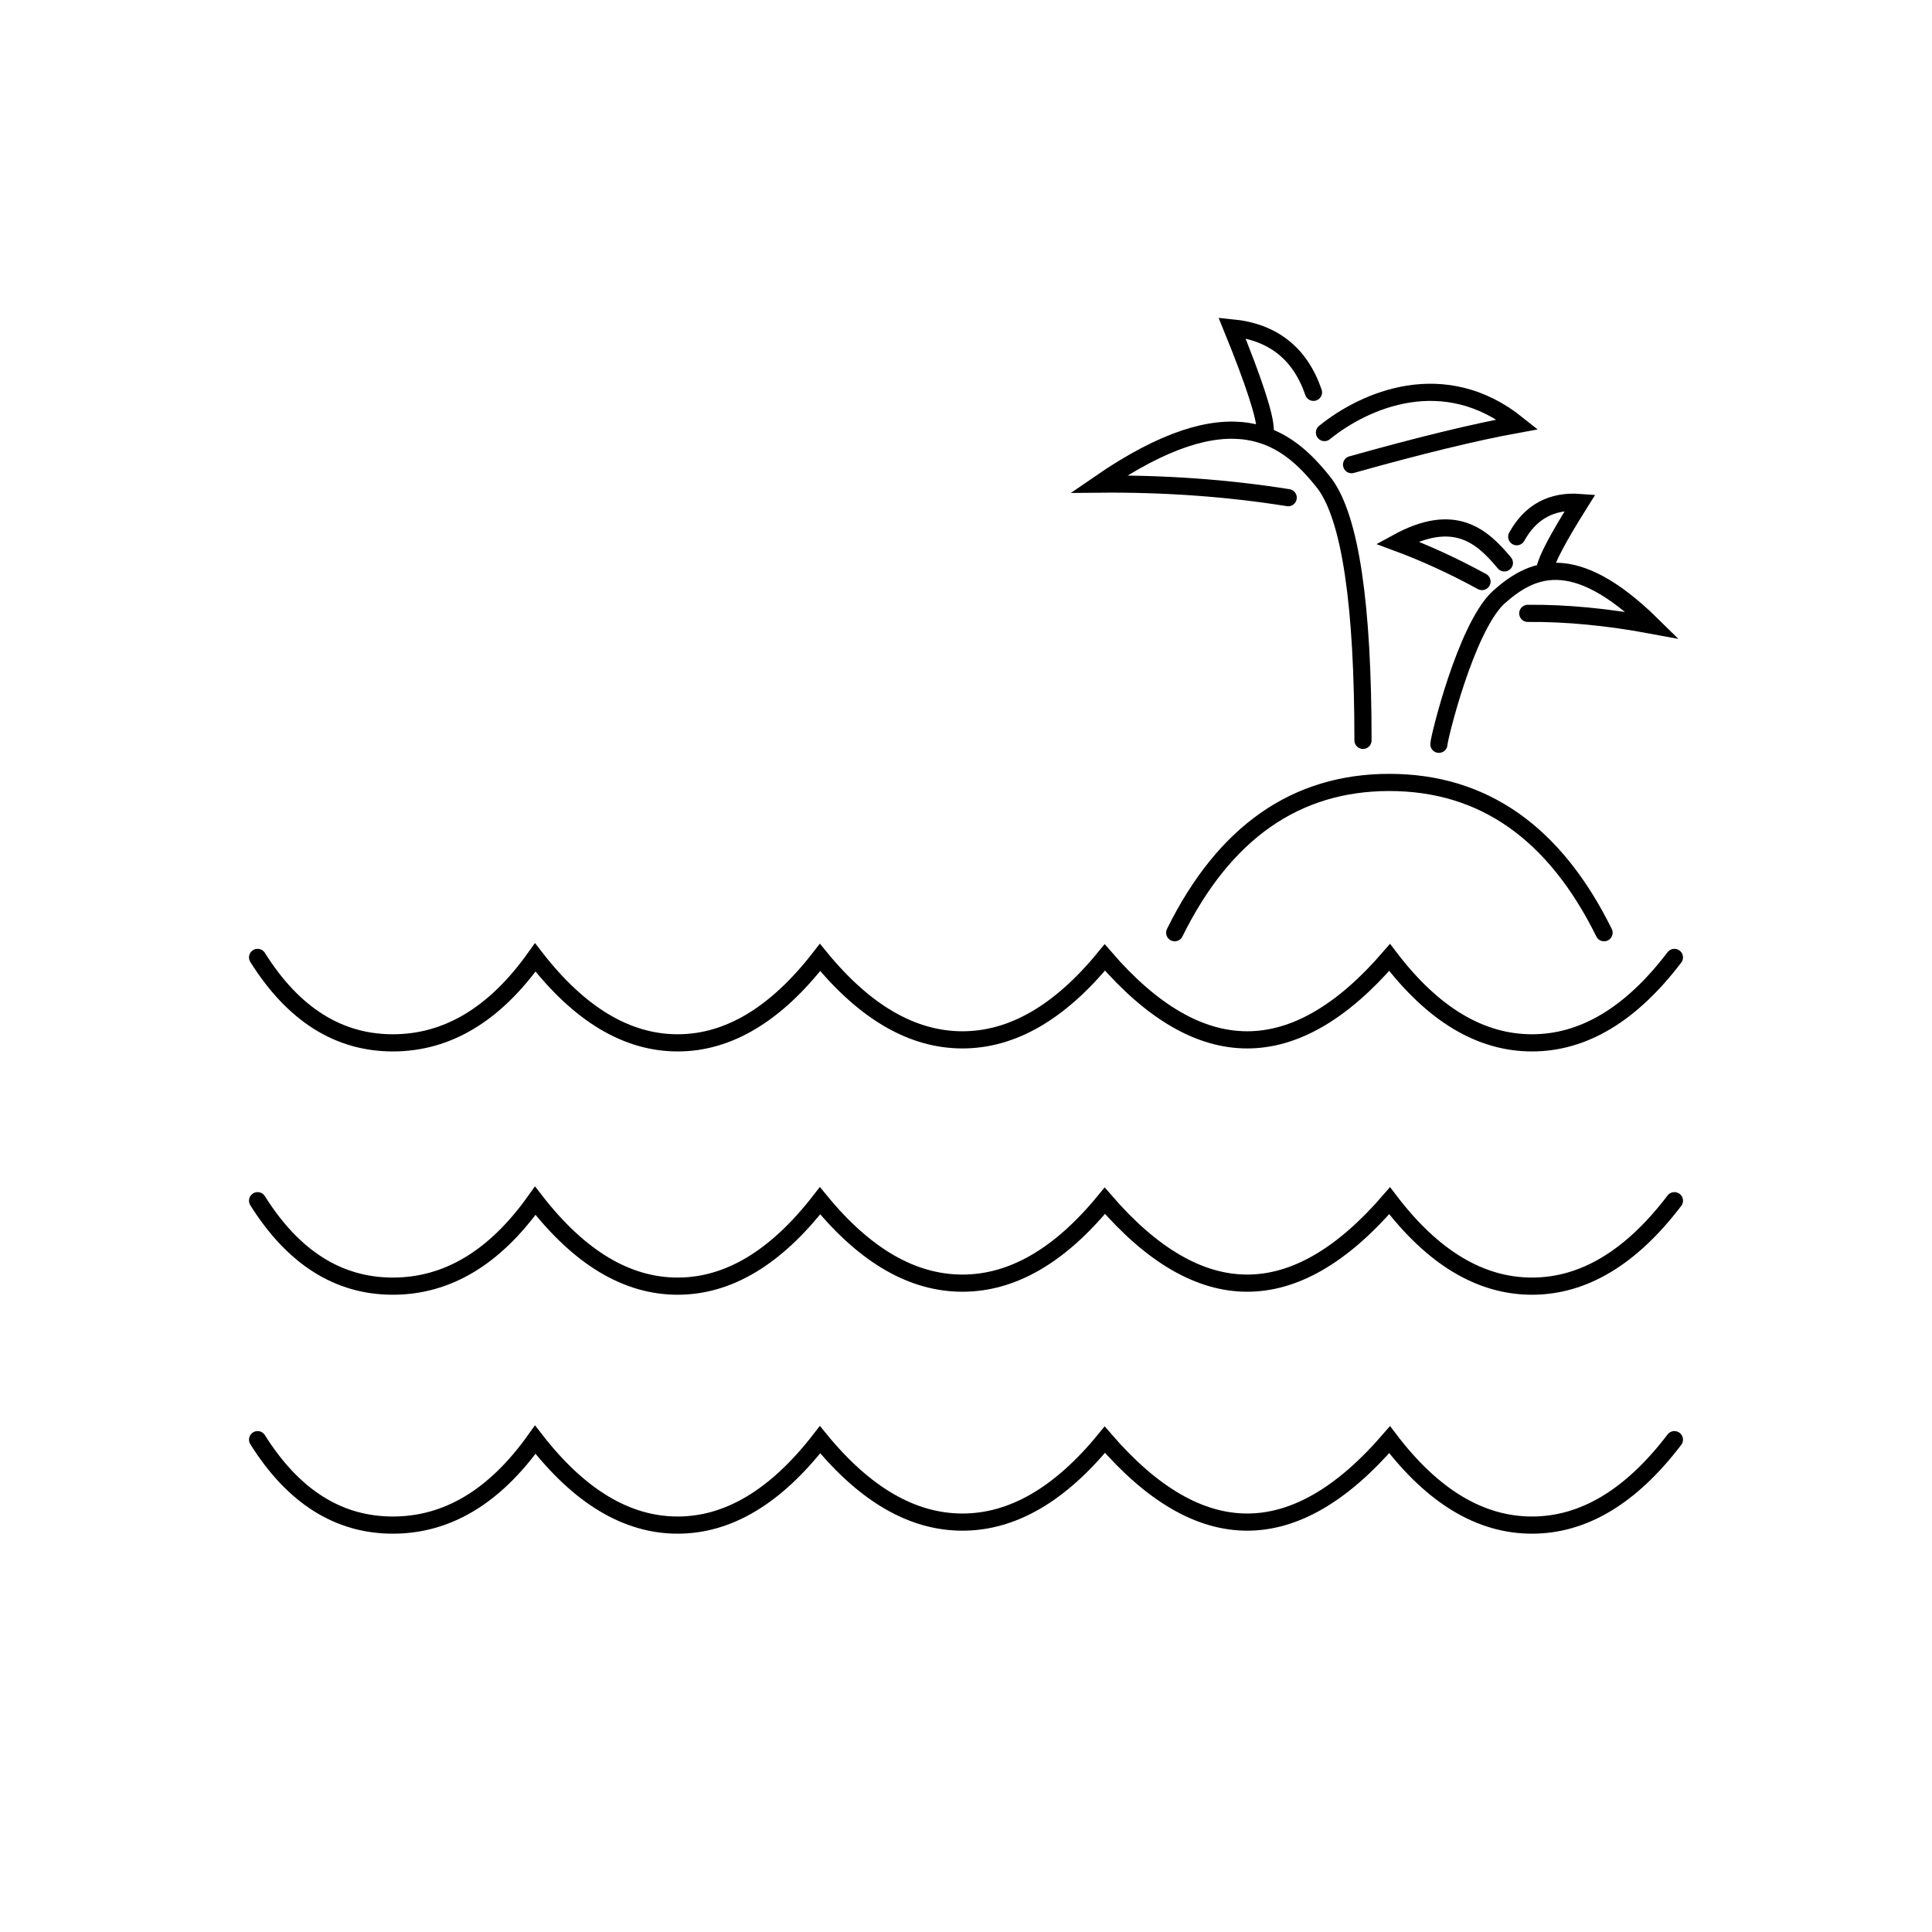 <?xml version="1.0" encoding="UTF-8"?>
<svg viewBox="0 0 450 450" version="1.1" xmlns="http://www.w3.org/2000/svg" xmlns:xlink="http://www.w3.org/1999/xlink">
    <!-- Generator: Sketch 63.1 (92452) - https://sketch.com -->
    <title>sea</title>
    <desc>Created with Sketch.</desc>
    <g id="sea" stroke="none" stroke-width="1" fill="none" fill-rule="evenodd" stroke-linecap="round">
        <g id="Group" transform="translate(60, 223)" stroke="#000000" stroke-width="4">
            <path d="M0,19.899 C8.328,6.633 18.83,0 31.508,0 C44.185,0 55.24,6.633 64.673,19.899 C74.955,6.633 86.01,0 97.839,0 C109.668,0 120.723,6.633 131.005,19.899 C141.476,7.099 152.532,0.698 164.171,0.698 C175.81,0.698 186.865,7.099 197.337,19.899 C208.391,7.099 219.446,0.698 230.503,0.698 C241.559,0.698 252.614,7.099 263.668,19.899 C273.764,6.633 284.819,0 296.834,0 C308.849,0 319.904,6.633 330,19.899" id="Path-5" transform="translate(165, 9.95) scale(1, -1) translate(-165, -9.95) "></path>
            <path d="M0,76.569 C8.328,63.302 18.83,56.669 31.508,56.669 C44.185,56.669 55.24,63.302 64.673,76.569 C74.955,63.302 86.01,56.669 97.839,56.669 C109.668,56.669 120.723,63.302 131.005,76.569 C141.476,63.768 152.532,57.368 164.171,57.368 C175.81,57.368 186.865,63.768 197.337,76.569 C208.391,63.768 219.446,57.368 230.503,57.368 C241.559,57.368 252.614,63.768 263.668,76.569 C273.764,63.302 284.819,56.669 296.834,56.669 C308.849,56.669 319.904,63.302 330,76.569" id="Path-5" transform="translate(165, 66.619) scale(1, -1) translate(-165, -66.619) "></path>
            <path d="M0,132.223 C8.328,118.957 18.83,112.324 31.508,112.324 C44.185,112.324 55.24,118.957 64.673,132.223 C74.955,118.957 86.01,112.324 97.839,112.324 C109.668,112.324 120.723,118.957 131.005,132.223 C141.476,119.423 152.532,113.022 164.171,113.022 C175.81,113.022 186.865,119.423 197.337,132.223 C208.391,119.423 219.446,113.022 230.503,113.022 C241.559,113.022 252.614,119.423 263.668,132.223 C273.764,118.957 284.819,112.324 296.834,112.324 C308.849,112.324 319.904,118.957 330,132.223" id="Path-5" transform="translate(165, 122.274) scale(1, -1) translate(-165, -122.274) "></path>
        </g>
        <path d="M273.613,217.246 C285.134,193.913 301.801,182.246 323.613,182.246 C345.426,182.246 362.093,193.913 373.613,217.246" id="Path-6" stroke="#000000" stroke-width="4"></path>
        <g id="tree1" transform="translate(255.93, 76.357)" stroke="#000000" stroke-width="4">
            <path d="M61.537,96.088 C61.537,64.441 58.586,44.545 52.684,36.4 C43.781,25.012 31.016,15.023 2.13162821e-14,36.4 C15.279,36.255 29.983,37.308 44.113,39.561" id="Path-7"></path>
            <path d="M52.564,24.392 C61.988,16.758 80.398,8.753 97.541,22.479 C87.695,24.266 74.807,27.396 58.877,31.869" id="Path-8"></path>
            <path d="M50.004,15.023 C46.896,5.962 40.566,0.954 31.016,8.8817842e-15 C36.19,12.712 38.777,20.676 38.777,23.892" id="Path-9"></path>
        </g>
        <g id="tree2" transform="translate(353.345, 145.919) scale(-1, 1) rotate(-10) translate(-353.345, -145.919) translate(322.345, 114.919)" stroke="#000000" stroke-width="4">
            <path d="M44.158,61.182 C44.392,59.854 42.699,33.734 36.556,25.257 C30.379,17.355 21.521,10.424 1.42108547e-14,25.257 C10.602,25.156 20.289,25.923 29.062,27.557" id="Path-7"></path>
            <path d="M36.473,16.925 C42.694,11.676 49.992,7.085 61.887,16.61 C55.055,17.85 48.044,19.684 40.853,22.113" id="Path-8"></path>
            <path d="M34.697,10.424 C32.54,4.137 28.148,0.662 21.521,6.16287067e-15 C25.112,8.821 26.907,14.347 26.907,16.578" id="Path-9"></path>
        </g>
    </g>
</svg>